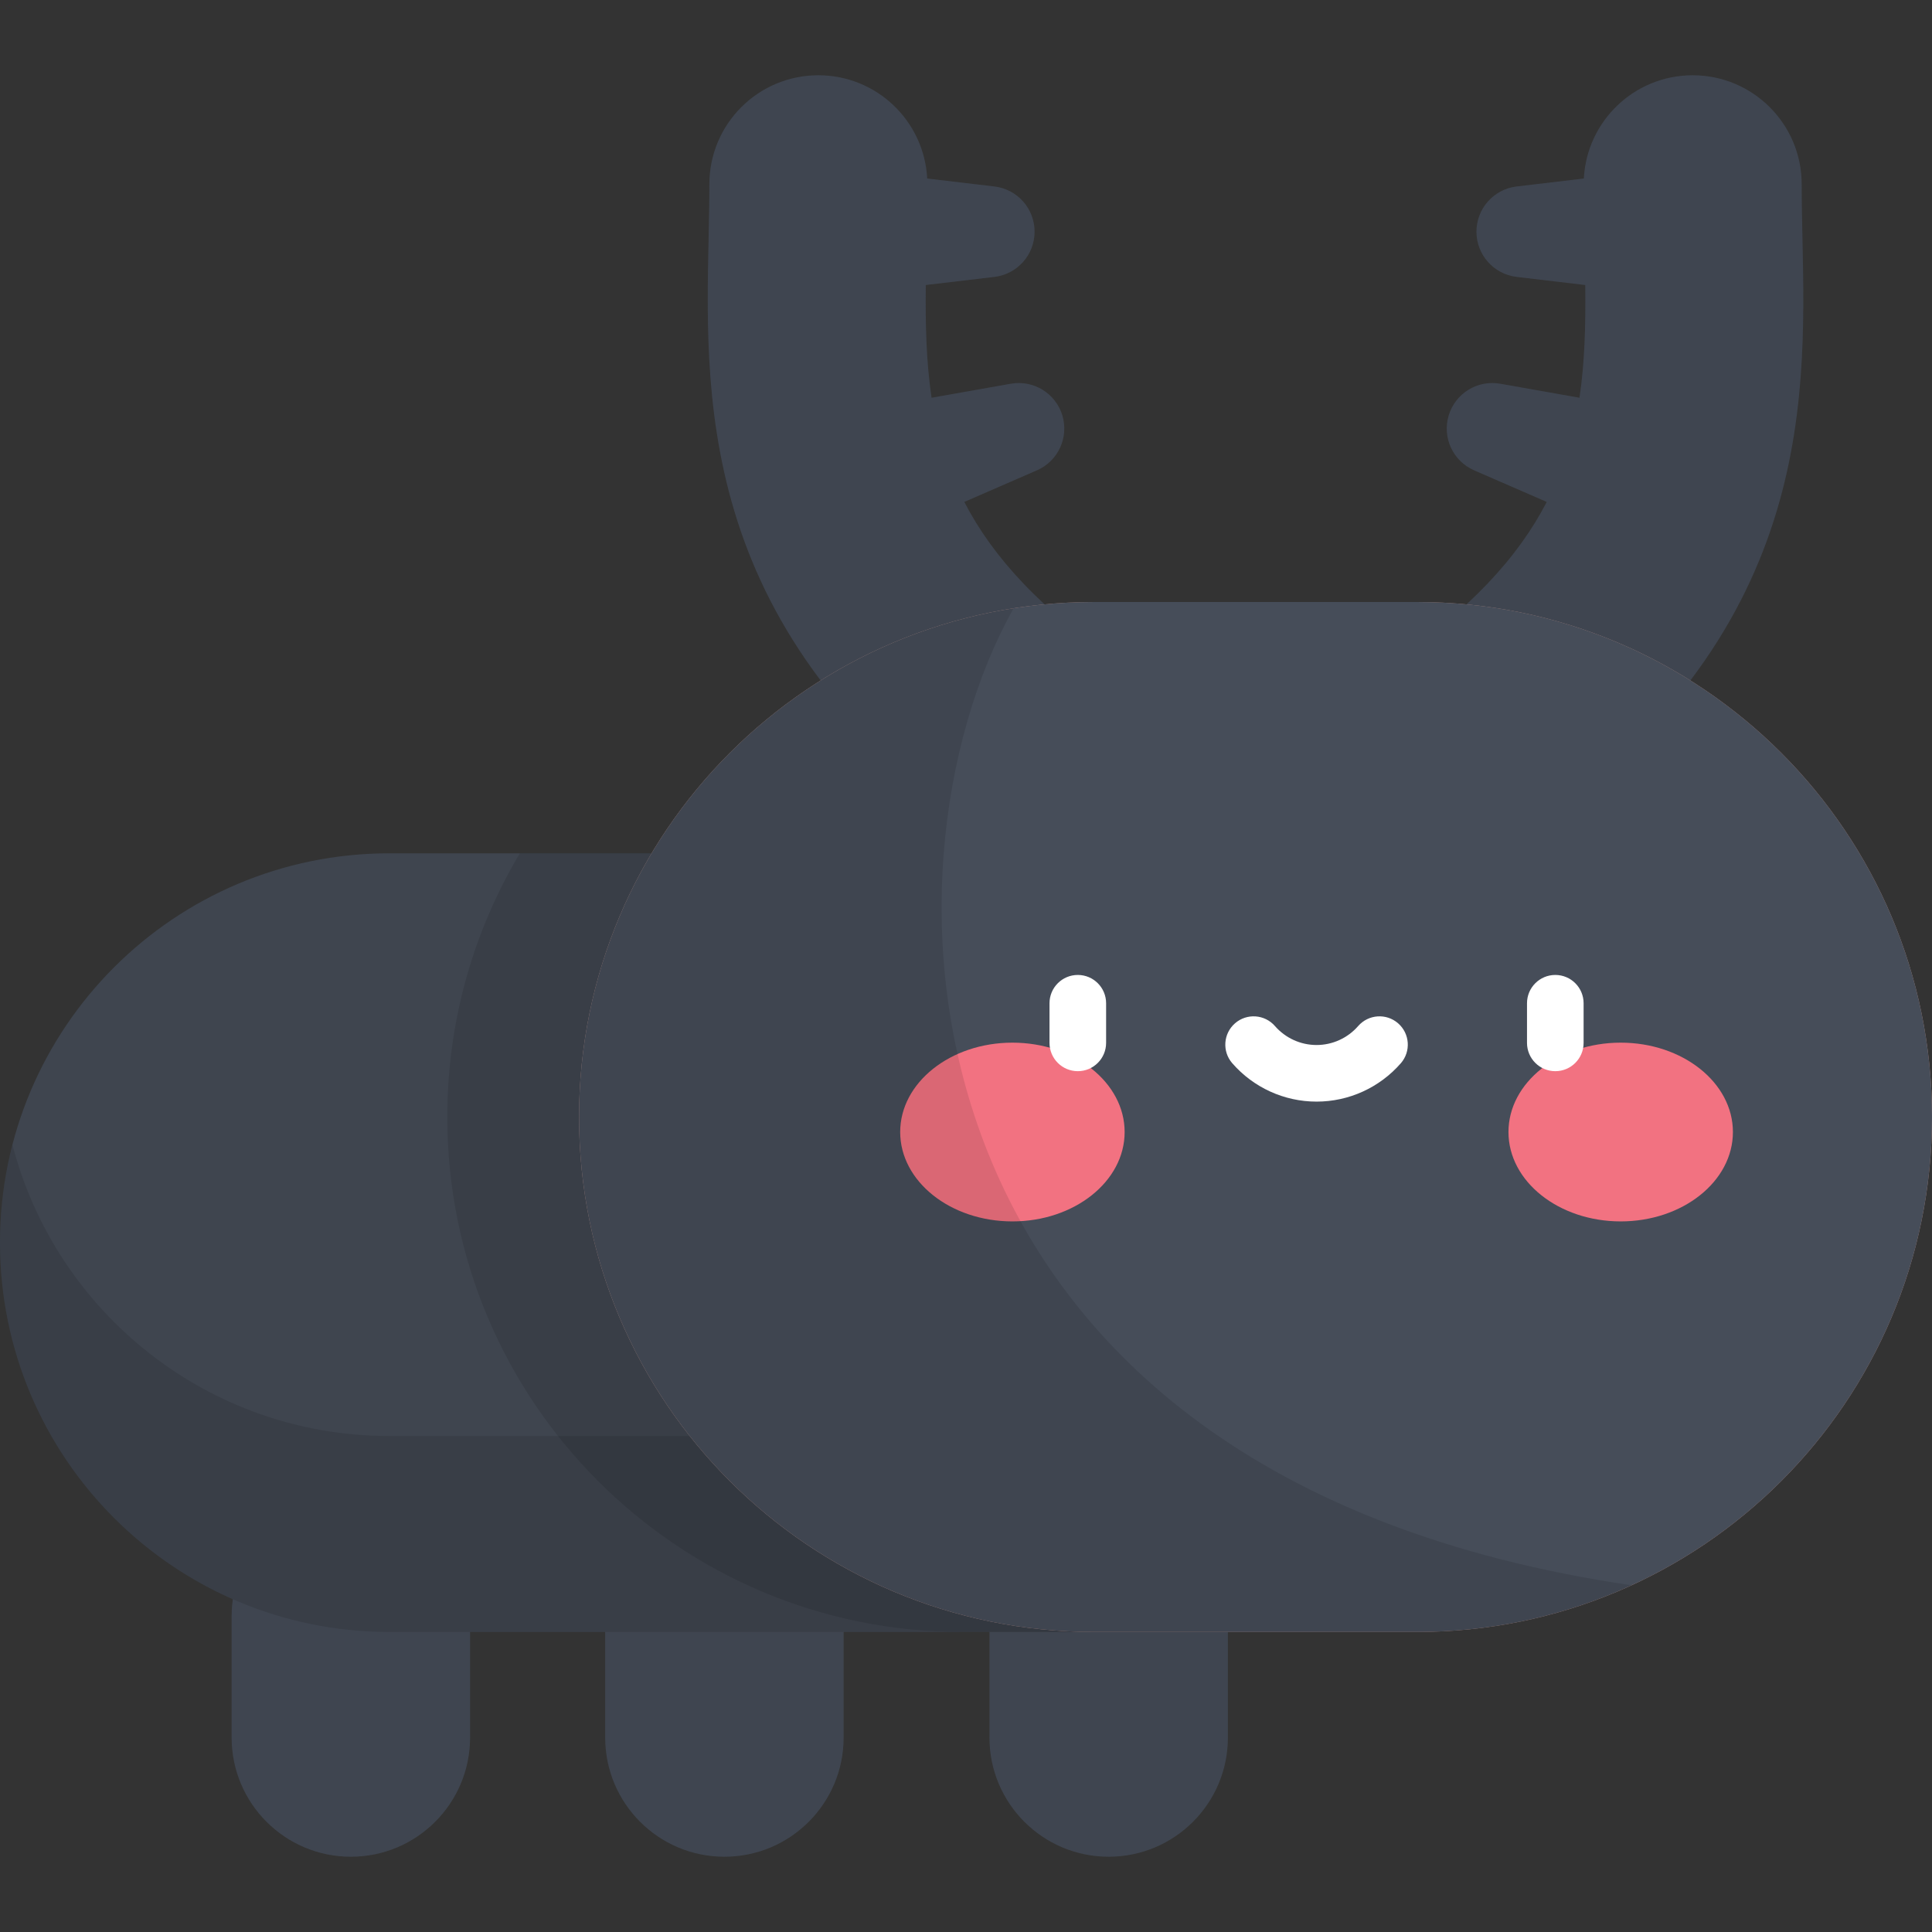 <?xml version="1.0" encoding="iso-8859-1"?>
<!-- Generator: Adobe Illustrator 19.0.0, SVG Export Plug-In . SVG Version: 6.00 Build 0)  -->
<svg version="1.1" id="Capa_1" xmlns="http://www.w3.org/2000/svg" xmlns:xlink="http://www.w3.org/1999/xlink" x="0px" y="0px"
	 viewBox="0 0 512 512" style="enable-background:new 0 0 512 512;" xml:space="preserve">
<rect x="0" y="0" width="512" height="512" fill="#333333" stroke="none"/>
<g>
	<path style="fill:#464D59;" d="M92.98,492.05L92.98,492.05c-17.448,0-31.592-14.144-31.592-31.592v-32.145
		c0-17.448,14.144-31.592,31.592-31.592l0,0c17.448,0,31.592,14.144,31.592,31.592v32.145
		C124.572,477.906,110.427,492.05,92.98,492.05z"/>
	<path style="fill:#464D59;" d="M191.977,492.05L191.977,492.05c-17.448,0-31.592-14.144-31.592-31.592v-32.145
		c0-17.448,14.144-31.592,31.592-31.592l0,0c17.448,0,31.592,14.144,31.592,31.592v32.145
		C223.569,477.906,209.425,492.05,191.977,492.05z"/>
	<path style="fill:#464D59;" d="M293.81,492.05L293.81,492.05c-17.448,0-31.592-14.144-31.592-31.592v-32.145
		c0-17.448,14.144-31.592,31.592-31.592l0,0c17.448,0,31.592,14.144,31.592,31.592v32.145
		C325.402,477.906,311.258,492.05,293.81,492.05z"/>
</g>
<path style="opacity:0.1;enable-background:new    ;" d="M92.98,492.05L92.98,492.05c-17.448,0-31.592-14.144-31.592-31.592v-32.145
	c0-17.448,14.144-31.592,31.592-31.592l0,0c17.448,0,31.592,14.144,31.592,31.592v32.145
	C124.572,477.906,110.427,492.05,92.98,492.05z"/>
<path style="opacity:0.1;enable-background:new    ;" d="M191.977,492.05L191.977,492.05c-17.448,0-31.592-14.144-31.592-31.592
	v-32.145c0-17.448,14.144-31.592,31.592-31.592l0,0c17.448,0,31.592,14.144,31.592,31.592v32.145
	C223.569,477.906,209.425,492.05,191.977,492.05z"/>
<path style="opacity:0.1;enable-background:new    ;" d="M293.81,492.05L293.81,492.05c-17.448,0-31.592-14.144-31.592-31.592
	v-32.145c0-17.448,14.144-31.592,31.592-31.592l0,0c17.448,0,31.592,14.144,31.592,31.592v32.145
	C325.402,477.906,311.258,492.05,293.81,492.05z"/>
<path style="fill:#3F454F;" d="M343.964,432.487h-240.79C46.193,432.487,0,386.295,0,329.314l0,0
	c0-56.982,46.193-103.175,103.174-103.175h240.79c56.981,0,103.174,46.193,103.174,103.174l0,0
	C447.138,386.295,400.945,432.487,343.964,432.487z"/>
<path style="opacity:0.1;enable-background:new    ;" d="M343.964,380.556h-240.79c-48.013,0-88.364-32.797-99.877-77.208
	C1.146,311.644,0,320.345,0,329.313l0,0c0,56.981,46.193,103.174,103.174,103.174h240.79c56.981,0,103.174-46.193,103.174-103.174
	l0,0c0-8.969-1.146-17.669-3.297-25.965C432.328,347.76,391.977,380.556,343.964,380.556z"/>
<path style="opacity:0.1;enable-background:new    ;" d="M447.138,329.314L447.138,329.314c0-56.982-46.193-103.174-103.174-103.174
	H137.767c-12.208,20.44-19.23,44.335-19.23,69.874l0,0c0,75.372,61.101,136.474,136.474,136.474h85.599
	c8.69,0,17.186-0.822,25.425-2.374C412.41,420.005,447.138,378.719,447.138,329.314z"/>
<g>
	<path style="fill:#464D59;" d="M297.796,176.559c-21.862-14.724-34.733-28.977-42.252-43.545l19.249-8.378
		c5.607-2.44,8.502-8.69,6.737-14.545l0,0c-1.765-5.855-7.632-9.463-13.654-8.397l-21.003,3.717
		c-1.434-9.579-1.644-19.476-1.532-29.881l18.185-2.15c6.073-0.718,10.648-5.866,10.648-11.981s-4.575-11.264-10.648-11.981
		l-17.81-2.105c-0.79-15.245-13.401-27.363-28.842-27.363c-15.951,0-28.882,12.93-28.882,28.882c0,4.671-0.101,9.44-0.208,14.487
		c-0.96,45.267-2.275,107.26,77.745,161.151c4.948,3.334,10.558,4.93,16.108,4.93c9.285,0,18.405-4.471,23.982-12.752
		C314.529,203.417,311.027,185.467,297.796,176.559z"/>
	<path style="fill:#464D59;" d="M367.657,176.559c21.861-14.724,34.733-28.977,42.252-43.545l-19.249-8.378
		c-5.607-2.44-8.502-8.69-6.736-14.545l0,0c1.765-5.855,7.632-9.463,13.654-8.397l21.003,3.717
		c1.434-9.579,1.644-19.476,1.532-29.881l-18.185-2.15c-6.073-0.718-10.648-5.866-10.648-11.981s4.575-11.264,10.648-11.981
		l17.809-2.105c0.79-15.245,13.401-27.363,28.842-27.363c15.951,0,28.882,12.93,28.882,28.882c0,4.671,0.101,9.44,0.208,14.487
		c0.96,45.267,2.275,107.26-77.745,161.151c-4.948,3.334-10.558,4.93-16.108,4.93c-9.285,0-18.405-4.471-23.981-12.752
		C350.924,203.417,354.426,185.467,367.657,176.559z"/>
</g>
<path style="opacity:0.1;enable-background:new    ;" d="M297.796,176.559c-21.862-14.724-34.733-28.977-42.252-43.545l19.249-8.378
	c5.607-2.44,8.502-8.69,6.737-14.545l0,0c-1.765-5.855-7.632-9.463-13.654-8.397l-21.003,3.717
	c-1.434-9.579-1.644-19.476-1.532-29.881l18.185-2.15c6.073-0.718,10.648-5.866,10.648-11.981s-4.575-11.264-10.648-11.981
	l-17.81-2.105c-0.79-15.245-13.401-27.363-28.842-27.363c-15.951,0-28.882,12.93-28.882,28.882c0,4.671-0.101,9.44-0.208,14.487
	c-0.96,45.267-2.275,107.26,77.745,161.151c4.948,3.334,10.558,4.93,16.108,4.93c9.285,0,18.405-4.471,23.982-12.752
	C314.529,203.417,311.027,185.467,297.796,176.559z"/>
<path style="opacity:0.1;enable-background:new    ;" d="M367.657,176.559c21.861-14.724,34.733-28.977,42.252-43.545l-19.249-8.378
	c-5.607-2.44-8.502-8.69-6.736-14.545l0,0c1.765-5.855,7.632-9.463,13.654-8.397l21.003,3.717
	c1.434-9.579,1.644-19.476,1.532-29.881l-18.185-2.15c-6.073-0.718-10.648-5.866-10.648-11.981s4.575-11.264,10.648-11.981
	l17.809-2.105c0.79-15.245,13.401-27.363,28.842-27.363c15.951,0,28.882,12.93,28.882,28.882c0,4.671,0.101,9.44,0.208,14.487
	c0.96,45.267,2.275,107.26-77.745,161.151c-4.948,3.334-10.558,4.93-16.108,4.93c-9.285,0-18.405-4.471-23.981-12.752
	C350.924,203.417,354.426,185.467,367.657,176.559z"/>
<path style="fill:#B38A82;" d="M375.526,432.487h-85.599c-75.372,0-136.474-61.101-136.474-136.474l0,0
	c0-75.372,61.101-136.474,136.474-136.474h85.599c75.373,0,136.474,61.102,136.474,136.474l0,0
	C512,371.386,450.899,432.487,375.526,432.487z"/>
<path style="fill:#464D59;" d="M375.526,432.487h-85.599c-75.372,0-136.474-61.101-136.474-136.474l0,0
	c0-75.372,61.101-136.474,136.474-136.474h85.599c75.373,0,136.474,61.102,136.474,136.474l0,0
	C512,371.386,450.899,432.487,375.526,432.487z"/>
<g>
	<ellipse style="fill:#F27281;" cx="268.3" cy="299.999" rx="29.741" ry="23.685"/>
	<ellipse style="fill:#F27281;" cx="429.5" cy="299.999" rx="29.741" ry="23.685"/>
</g>
<g>
	<path style="fill:#FFFFFF;" d="M285.63,283.874c-4.143,0-7.5-3.357-7.5-7.5v-10.503c0-4.143,3.357-7.5,7.5-7.5s7.5,3.357,7.5,7.5
		v10.503C293.13,280.517,289.772,283.874,285.63,283.874z"/>
	<path style="fill:#FFFFFF;" d="M412.172,283.874c-4.143,0-7.5-3.357-7.5-7.5v-10.503c0-4.143,3.357-7.5,7.5-7.5s7.5,3.357,7.5,7.5
		v10.503C419.672,280.517,416.315,283.874,412.172,283.874z"/>
	<path style="fill:#FFFFFF;" d="M348.9,291.939c-8.561,0-16.701-3.707-22.335-10.171c-2.721-3.122-2.396-7.86,0.727-10.582
		c3.122-2.721,7.859-2.396,10.582,0.727c2.784,3.194,6.803,5.026,11.026,5.026c4.225,0,8.243-1.832,11.027-5.026
		c2.723-3.123,7.46-3.448,10.582-0.727c3.123,2.722,3.447,7.46,0.727,10.582C365.603,288.231,357.461,291.939,348.9,291.939z"/>
</g>
<path style="opacity:0.1;enable-background:new    ;" d="M268.62,161.199c-65.251,10.231-115.167,66.691-115.167,134.815l0,0
	c0,75.372,61.101,136.474,136.474,136.474h85.599c20.292,0,39.546-4.435,56.855-12.378
	C235.132,391.145,229.702,230.475,268.62,161.199z"/>
<g>
</g>
<g>
</g>
<g>
</g>
<g>
</g>
<g>
</g>
<g>
</g>
<g>
</g>
<g>
</g>
<g>
</g>
<g>
</g>
<g>
</g>
<g>
</g>
<g>
</g>
<g>
</g>
<g>
</g>
</svg>
